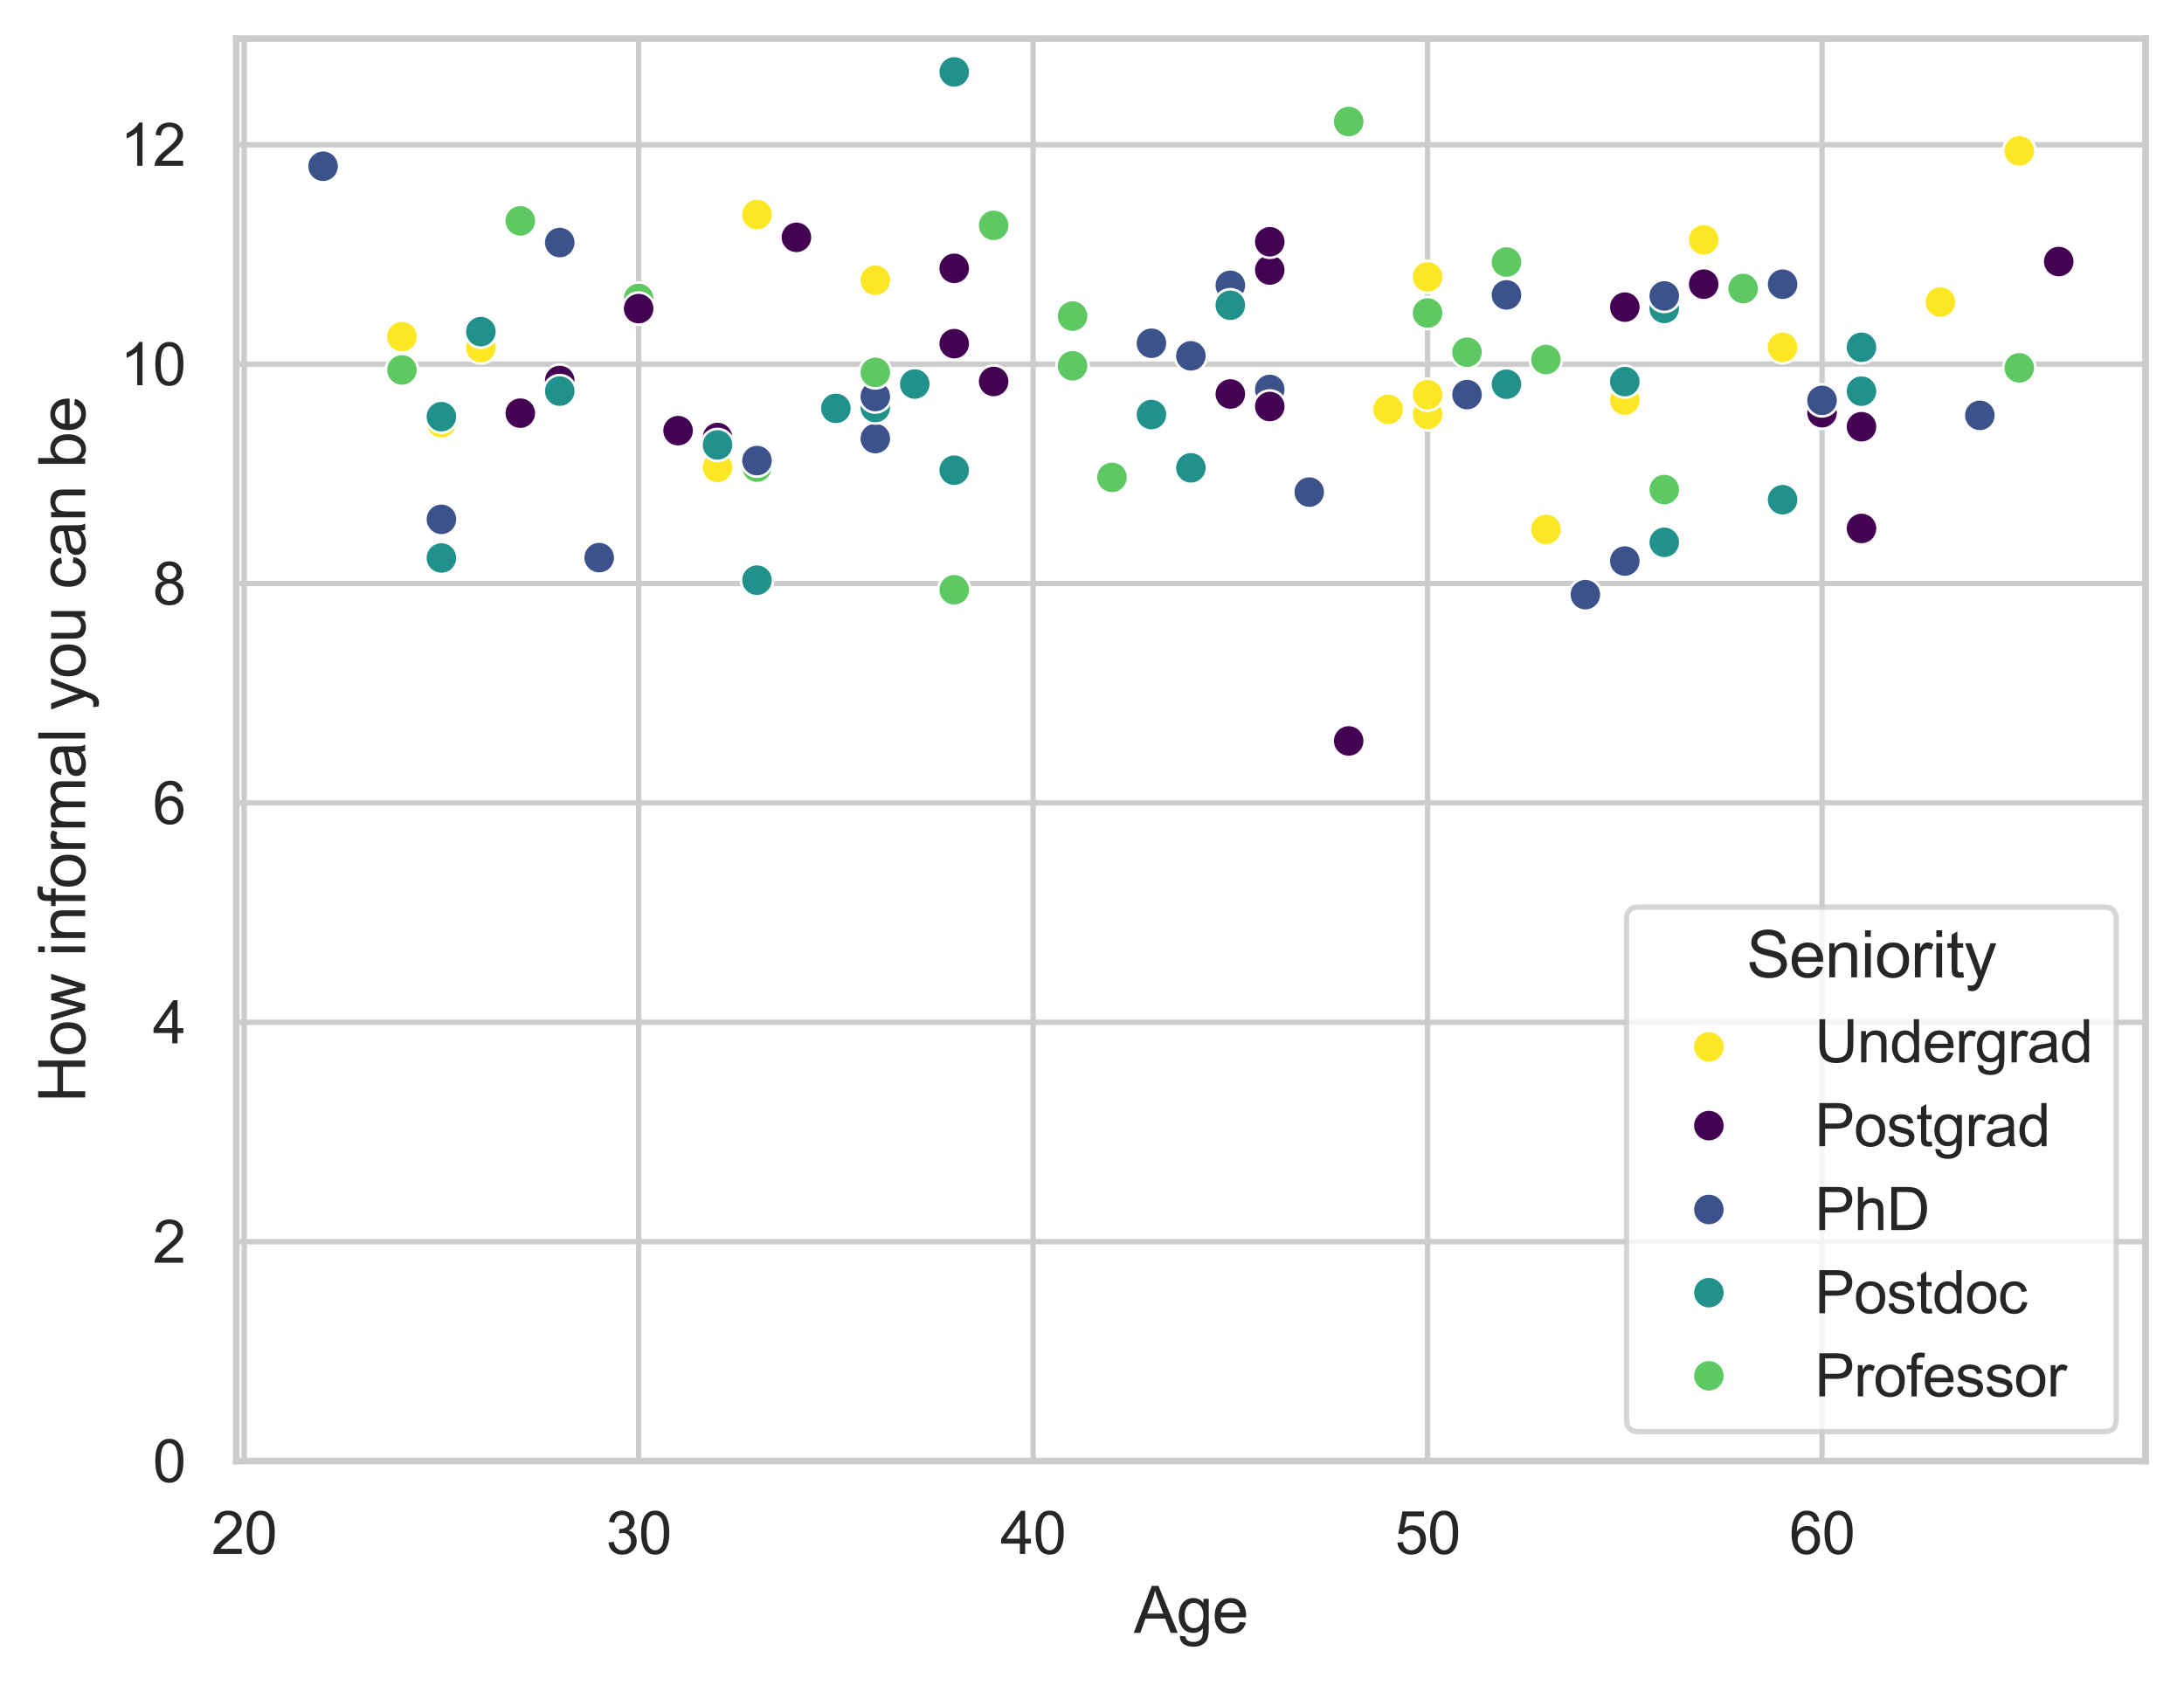 <?xml version="1.0" encoding="utf-8" standalone="no"?>
<!DOCTYPE svg PUBLIC "-//W3C//DTD SVG 1.1//EN"
  "http://www.w3.org/Graphics/SVG/1.1/DTD/svg11.dtd">
<svg xmlns:xlink="http://www.w3.org/1999/xlink" width="408.515pt" height="315.187pt" viewBox="0 0 408.515 315.187" xmlns="http://www.w3.org/2000/svg" version="1.1">
 <defs>
  <style type="text/css">*{stroke-linejoin: round; stroke-linecap: butt}</style>
 </defs>
 <g id="figure_1">
  <g id="patch_1">
   <path d="M 0 315.187 
L 408.515 315.187 
L 408.515 0 
L 0 0 
z
" style="fill: #ffffff"/>
  </g>
  <g id="axes_1">
   <g id="patch_2">
    <path d="M 44.195 273.312 
L 401.315 273.312 
L 401.315 7.2 
L 44.195 7.2 
z
" style="fill: #ffffff"/>
   </g>
   <g id="matplotlib.axis_1">
    <g id="xtick_1">
     <g id="line2d_1">
      <path d="M 45.671 273.312 
L 45.671 7.2 
" clip-path="url(#pb0f89aa716)" style="fill: none; stroke: #cccccc; stroke-linecap: round"/>
     </g>
     <g id="text_1">
      <!-- 20 -->
      <g style="fill: #262626" transform="translate(39.554 290.686) scale(0.11 -0.11)">
       <defs>
        <path id="ArialMT-32" d="M 3222 541 
L 3222 0 
L 194 0 
Q 188 203 259 391 
Q 375 700 629 1000 
Q 884 1300 1366 1694 
Q 2113 2306 2375 2664 
Q 2638 3022 2638 3341 
Q 2638 3675 2398 3904 
Q 2159 4134 1775 4134 
Q 1369 4134 1125 3890 
Q 881 3647 878 3216 
L 300 3275 
Q 359 3922 746 4261 
Q 1134 4600 1788 4600 
Q 2447 4600 2831 4234 
Q 3216 3869 3216 3328 
Q 3216 3053 3103 2787 
Q 2991 2522 2730 2228 
Q 2469 1934 1863 1422 
Q 1356 997 1212 845 
Q 1069 694 975 541 
L 3222 541 
z
" transform="scale(0.016)"/>
        <path id="ArialMT-30" d="M 266 2259 
Q 266 3072 433 3567 
Q 600 4063 929 4331 
Q 1259 4600 1759 4600 
Q 2128 4600 2406 4451 
Q 2684 4303 2865 4023 
Q 3047 3744 3150 3342 
Q 3253 2941 3253 2259 
Q 3253 1453 3087 958 
Q 2922 463 2592 192 
Q 2263 -78 1759 -78 
Q 1097 -78 719 397 
Q 266 969 266 2259 
z
M 844 2259 
Q 844 1131 1108 757 
Q 1372 384 1759 384 
Q 2147 384 2411 759 
Q 2675 1134 2675 2259 
Q 2675 3391 2411 3762 
Q 2147 4134 1753 4134 
Q 1366 4134 1134 3806 
Q 844 3388 844 2259 
z
" transform="scale(0.016)"/>
       </defs>
       <use xlink:href="#ArialMT-32"/>
       <use xlink:href="#ArialMT-30" x="55.615"/>
      </g>
     </g>
    </g>
    <g id="xtick_2">
     <g id="line2d_2">
      <path d="M 119.456 273.312 
L 119.456 7.2 
" clip-path="url(#pb0f89aa716)" style="fill: none; stroke: #cccccc; stroke-linecap: round"/>
     </g>
     <g id="text_2">
      <!-- 30 -->
      <g style="fill: #262626" transform="translate(113.339 290.686) scale(0.11 -0.11)">
       <defs>
        <path id="ArialMT-33" d="M 269 1209 
L 831 1284 
Q 928 806 1161 595 
Q 1394 384 1728 384 
Q 2125 384 2398 659 
Q 2672 934 2672 1341 
Q 2672 1728 2419 1979 
Q 2166 2231 1775 2231 
Q 1616 2231 1378 2169 
L 1441 2663 
Q 1497 2656 1531 2656 
Q 1891 2656 2178 2843 
Q 2466 3031 2466 3422 
Q 2466 3731 2256 3934 
Q 2047 4138 1716 4138 
Q 1388 4138 1169 3931 
Q 950 3725 888 3313 
L 325 3413 
Q 428 3978 793 4289 
Q 1159 4600 1703 4600 
Q 2078 4600 2393 4439 
Q 2709 4278 2876 4000 
Q 3044 3722 3044 3409 
Q 3044 3113 2884 2869 
Q 2725 2625 2413 2481 
Q 2819 2388 3044 2092 
Q 3269 1797 3269 1353 
Q 3269 753 2831 336 
Q 2394 -81 1725 -81 
Q 1122 -81 723 278 
Q 325 638 269 1209 
z
" transform="scale(0.016)"/>
       </defs>
       <use xlink:href="#ArialMT-33"/>
       <use xlink:href="#ArialMT-30" x="55.615"/>
      </g>
     </g>
    </g>
    <g id="xtick_3">
     <g id="line2d_3">
      <path d="M 193.241 273.312 
L 193.241 7.2 
" clip-path="url(#pb0f89aa716)" style="fill: none; stroke: #cccccc; stroke-linecap: round"/>
     </g>
     <g id="text_3">
      <!-- 40 -->
      <g style="fill: #262626" transform="translate(187.124 290.686) scale(0.11 -0.11)">
       <defs>
        <path id="ArialMT-34" d="M 2069 0 
L 2069 1097 
L 81 1097 
L 81 1613 
L 2172 4581 
L 2631 4581 
L 2631 1613 
L 3250 1613 
L 3250 1097 
L 2631 1097 
L 2631 0 
L 2069 0 
z
M 2069 1613 
L 2069 3678 
L 634 1613 
L 2069 1613 
z
" transform="scale(0.016)"/>
       </defs>
       <use xlink:href="#ArialMT-34"/>
       <use xlink:href="#ArialMT-30" x="55.615"/>
      </g>
     </g>
    </g>
    <g id="xtick_4">
     <g id="line2d_4">
      <path d="M 267.026 273.312 
L 267.026 7.2 
" clip-path="url(#pb0f89aa716)" style="fill: none; stroke: #cccccc; stroke-linecap: round"/>
     </g>
     <g id="text_4">
      <!-- 50 -->
      <g style="fill: #262626" transform="translate(260.909 290.686) scale(0.11 -0.11)">
       <defs>
        <path id="ArialMT-35" d="M 266 1200 
L 856 1250 
Q 922 819 1161 601 
Q 1400 384 1738 384 
Q 2144 384 2425 690 
Q 2706 997 2706 1503 
Q 2706 1984 2436 2262 
Q 2166 2541 1728 2541 
Q 1456 2541 1237 2417 
Q 1019 2294 894 2097 
L 366 2166 
L 809 4519 
L 3088 4519 
L 3088 3981 
L 1259 3981 
L 1013 2750 
Q 1425 3038 1878 3038 
Q 2478 3038 2890 2622 
Q 3303 2206 3303 1553 
Q 3303 931 2941 478 
Q 2500 -78 1738 -78 
Q 1113 -78 717 272 
Q 322 622 266 1200 
z
" transform="scale(0.016)"/>
       </defs>
       <use xlink:href="#ArialMT-35"/>
       <use xlink:href="#ArialMT-30" x="55.615"/>
      </g>
     </g>
    </g>
    <g id="xtick_5">
     <g id="line2d_5">
      <path d="M 340.812 273.312 
L 340.812 7.2 
" clip-path="url(#pb0f89aa716)" style="fill: none; stroke: #cccccc; stroke-linecap: round"/>
     </g>
     <g id="text_5">
      <!-- 60 -->
      <g style="fill: #262626" transform="translate(334.694 290.686) scale(0.11 -0.11)">
       <defs>
        <path id="ArialMT-36" d="M 3184 3459 
L 2625 3416 
Q 2550 3747 2413 3897 
Q 2184 4138 1850 4138 
Q 1581 4138 1378 3988 
Q 1113 3794 959 3422 
Q 806 3050 800 2363 
Q 1003 2672 1297 2822 
Q 1591 2972 1913 2972 
Q 2475 2972 2870 2558 
Q 3266 2144 3266 1488 
Q 3266 1056 3080 686 
Q 2894 316 2569 119 
Q 2244 -78 1831 -78 
Q 1128 -78 684 439 
Q 241 956 241 2144 
Q 241 3472 731 4075 
Q 1159 4600 1884 4600 
Q 2425 4600 2770 4297 
Q 3116 3994 3184 3459 
z
M 888 1484 
Q 888 1194 1011 928 
Q 1134 663 1356 523 
Q 1578 384 1822 384 
Q 2178 384 2434 671 
Q 2691 959 2691 1453 
Q 2691 1928 2437 2201 
Q 2184 2475 1800 2475 
Q 1419 2475 1153 2201 
Q 888 1928 888 1484 
z
" transform="scale(0.016)"/>
       </defs>
       <use xlink:href="#ArialMT-36"/>
       <use xlink:href="#ArialMT-30" x="55.615"/>
      </g>
     </g>
    </g>
    <g id="text_6">
     <!-- Age -->
     <g style="fill: #262626" transform="translate(212.08 305.461) scale(0.12 -0.12)">
      <defs>
       <path id="ArialMT-41" d="M -9 0 
L 1750 4581 
L 2403 4581 
L 4278 0 
L 3588 0 
L 3053 1388 
L 1138 1388 
L 634 0 
L -9 0 
z
M 1313 1881 
L 2866 1881 
L 2388 3150 
Q 2169 3728 2063 4100 
Q 1975 3659 1816 3225 
L 1313 1881 
z
" transform="scale(0.016)"/>
       <path id="ArialMT-67" d="M 319 -275 
L 866 -356 
Q 900 -609 1056 -725 
Q 1266 -881 1628 -881 
Q 2019 -881 2231 -725 
Q 2444 -569 2519 -288 
Q 2563 -116 2559 434 
Q 2191 0 1641 0 
Q 956 0 581 494 
Q 206 988 206 1678 
Q 206 2153 378 2554 
Q 550 2956 876 3175 
Q 1203 3394 1644 3394 
Q 2231 3394 2613 2919 
L 2613 3319 
L 3131 3319 
L 3131 450 
Q 3131 -325 2973 -648 
Q 2816 -972 2473 -1159 
Q 2131 -1347 1631 -1347 
Q 1038 -1347 672 -1080 
Q 306 -813 319 -275 
z
M 784 1719 
Q 784 1066 1043 766 
Q 1303 466 1694 466 
Q 2081 466 2343 764 
Q 2606 1063 2606 1700 
Q 2606 2309 2336 2618 
Q 2066 2928 1684 2928 
Q 1309 2928 1046 2623 
Q 784 2319 784 1719 
z
" transform="scale(0.016)"/>
       <path id="ArialMT-65" d="M 2694 1069 
L 3275 997 
Q 3138 488 2766 206 
Q 2394 -75 1816 -75 
Q 1088 -75 661 373 
Q 234 822 234 1631 
Q 234 2469 665 2931 
Q 1097 3394 1784 3394 
Q 2450 3394 2872 2941 
Q 3294 2488 3294 1666 
Q 3294 1616 3291 1516 
L 816 1516 
Q 847 969 1125 678 
Q 1403 388 1819 388 
Q 2128 388 2347 550 
Q 2566 713 2694 1069 
z
M 847 1978 
L 2700 1978 
Q 2663 2397 2488 2606 
Q 2219 2931 1791 2931 
Q 1403 2931 1139 2672 
Q 875 2413 847 1978 
z
" transform="scale(0.016)"/>
      </defs>
      <use xlink:href="#ArialMT-41"/>
      <use xlink:href="#ArialMT-67" x="66.699"/>
      <use xlink:href="#ArialMT-65" x="122.314"/>
     </g>
    </g>
   </g>
   <g id="matplotlib.axis_2">
    <g id="ytick_1">
     <g id="line2d_6">
      <path d="M 44.195 273.312 
L 401.315 273.312 
" clip-path="url(#pb0f89aa716)" style="fill: none; stroke: #cccccc; stroke-linecap: round"/>
     </g>
     <g id="text_7">
      <!-- 0 -->
      <g style="fill: #262626" transform="translate(28.578 277.249) scale(0.11 -0.11)">
       <use xlink:href="#ArialMT-30"/>
      </g>
     </g>
    </g>
    <g id="ytick_2">
     <g id="line2d_7">
      <path d="M 44.195 232.274 
L 401.315 232.274 
" clip-path="url(#pb0f89aa716)" style="fill: none; stroke: #cccccc; stroke-linecap: round"/>
     </g>
     <g id="text_8">
      <!-- 2 -->
      <g style="fill: #262626" transform="translate(28.578 236.211) scale(0.11 -0.11)">
       <use xlink:href="#ArialMT-32"/>
      </g>
     </g>
    </g>
    <g id="ytick_3">
     <g id="line2d_8">
      <path d="M 44.195 191.236 
L 401.315 191.236 
" clip-path="url(#pb0f89aa716)" style="fill: none; stroke: #cccccc; stroke-linecap: round"/>
     </g>
     <g id="text_9">
      <!-- 4 -->
      <g style="fill: #262626" transform="translate(28.578 195.173) scale(0.11 -0.11)">
       <use xlink:href="#ArialMT-34"/>
      </g>
     </g>
    </g>
    <g id="ytick_4">
     <g id="line2d_9">
      <path d="M 44.195 150.198 
L 401.315 150.198 
" clip-path="url(#pb0f89aa716)" style="fill: none; stroke: #cccccc; stroke-linecap: round"/>
     </g>
     <g id="text_10">
      <!-- 6 -->
      <g style="fill: #262626" transform="translate(28.578 154.135) scale(0.11 -0.11)">
       <use xlink:href="#ArialMT-36"/>
      </g>
     </g>
    </g>
    <g id="ytick_5">
     <g id="line2d_10">
      <path d="M 44.195 109.16 
L 401.315 109.16 
" clip-path="url(#pb0f89aa716)" style="fill: none; stroke: #cccccc; stroke-linecap: round"/>
     </g>
     <g id="text_11">
      <!-- 8 -->
      <g style="fill: #262626" transform="translate(28.578 113.096) scale(0.11 -0.11)">
       <defs>
        <path id="ArialMT-38" d="M 1131 2484 
Q 781 2613 612 2850 
Q 444 3088 444 3419 
Q 444 3919 803 4259 
Q 1163 4600 1759 4600 
Q 2359 4600 2725 4251 
Q 3091 3903 3091 3403 
Q 3091 3084 2923 2848 
Q 2756 2613 2416 2484 
Q 2838 2347 3058 2040 
Q 3278 1734 3278 1309 
Q 3278 722 2862 322 
Q 2447 -78 1769 -78 
Q 1091 -78 675 323 
Q 259 725 259 1325 
Q 259 1772 486 2073 
Q 713 2375 1131 2484 
z
M 1019 3438 
Q 1019 3113 1228 2906 
Q 1438 2700 1772 2700 
Q 2097 2700 2305 2904 
Q 2513 3109 2513 3406 
Q 2513 3716 2298 3927 
Q 2084 4138 1766 4138 
Q 1444 4138 1231 3931 
Q 1019 3725 1019 3438 
z
M 838 1322 
Q 838 1081 952 856 
Q 1066 631 1291 507 
Q 1516 384 1775 384 
Q 2178 384 2440 643 
Q 2703 903 2703 1303 
Q 2703 1709 2433 1975 
Q 2163 2241 1756 2241 
Q 1359 2241 1098 1978 
Q 838 1716 838 1322 
z
" transform="scale(0.016)"/>
       </defs>
       <use xlink:href="#ArialMT-38"/>
      </g>
     </g>
    </g>
    <g id="ytick_6">
     <g id="line2d_11">
      <path d="M 44.195 68.122 
L 401.315 68.122 
" clip-path="url(#pb0f89aa716)" style="fill: none; stroke: #cccccc; stroke-linecap: round"/>
     </g>
     <g id="text_12">
      <!-- 10 -->
      <g style="fill: #262626" transform="translate(22.461 72.058) scale(0.11 -0.11)">
       <defs>
        <path id="ArialMT-31" d="M 2384 0 
L 1822 0 
L 1822 3584 
Q 1619 3391 1289 3197 
Q 959 3003 697 2906 
L 697 3450 
Q 1169 3672 1522 3987 
Q 1875 4303 2022 4600 
L 2384 4600 
L 2384 0 
z
" transform="scale(0.016)"/>
       </defs>
       <use xlink:href="#ArialMT-31"/>
       <use xlink:href="#ArialMT-30" x="55.615"/>
      </g>
     </g>
    </g>
    <g id="ytick_7">
     <g id="line2d_12">
      <path d="M 44.195 27.083 
L 401.315 27.083 
" clip-path="url(#pb0f89aa716)" style="fill: none; stroke: #cccccc; stroke-linecap: round"/>
     </g>
     <g id="text_13">
      <!-- 12 -->
      <g style="fill: #262626" transform="translate(22.461 31.02) scale(0.11 -0.11)">
       <use xlink:href="#ArialMT-31"/>
       <use xlink:href="#ArialMT-32" x="55.615"/>
      </g>
     </g>
    </g>
    <g id="text_14">
     <!-- How informal you can be -->
     <g style="fill: #262626" transform="translate(15.936 206.284) rotate(-90) scale(0.12 -0.12)">
      <defs>
       <path id="ArialMT-48" d="M 513 0 
L 513 4581 
L 1119 4581 
L 1119 2700 
L 3500 2700 
L 3500 4581 
L 4106 4581 
L 4106 0 
L 3500 0 
L 3500 2159 
L 1119 2159 
L 1119 0 
L 513 0 
z
" transform="scale(0.016)"/>
       <path id="ArialMT-6f" d="M 213 1659 
Q 213 2581 725 3025 
Q 1153 3394 1769 3394 
Q 2453 3394 2887 2945 
Q 3322 2497 3322 1706 
Q 3322 1066 3130 698 
Q 2938 331 2570 128 
Q 2203 -75 1769 -75 
Q 1072 -75 642 372 
Q 213 819 213 1659 
z
M 791 1659 
Q 791 1022 1069 705 
Q 1347 388 1769 388 
Q 2188 388 2466 706 
Q 2744 1025 2744 1678 
Q 2744 2294 2464 2611 
Q 2184 2928 1769 2928 
Q 1347 2928 1069 2612 
Q 791 2297 791 1659 
z
" transform="scale(0.016)"/>
       <path id="ArialMT-77" d="M 1034 0 
L 19 3319 
L 600 3319 
L 1128 1403 
L 1325 691 
Q 1338 744 1497 1375 
L 2025 3319 
L 2603 3319 
L 3100 1394 
L 3266 759 
L 3456 1400 
L 4025 3319 
L 4572 3319 
L 3534 0 
L 2950 0 
L 2422 1988 
L 2294 2553 
L 1622 0 
L 1034 0 
z
" transform="scale(0.016)"/>
       <path id="ArialMT-20" transform="scale(0.016)"/>
       <path id="ArialMT-69" d="M 425 3934 
L 425 4581 
L 988 4581 
L 988 3934 
L 425 3934 
z
M 425 0 
L 425 3319 
L 988 3319 
L 988 0 
L 425 0 
z
" transform="scale(0.016)"/>
       <path id="ArialMT-6e" d="M 422 0 
L 422 3319 
L 928 3319 
L 928 2847 
Q 1294 3394 1984 3394 
Q 2284 3394 2536 3286 
Q 2788 3178 2913 3003 
Q 3038 2828 3088 2588 
Q 3119 2431 3119 2041 
L 3119 0 
L 2556 0 
L 2556 2019 
Q 2556 2363 2490 2533 
Q 2425 2703 2258 2804 
Q 2091 2906 1866 2906 
Q 1506 2906 1245 2678 
Q 984 2450 984 1813 
L 984 0 
L 422 0 
z
" transform="scale(0.016)"/>
       <path id="ArialMT-66" d="M 556 0 
L 556 2881 
L 59 2881 
L 59 3319 
L 556 3319 
L 556 3672 
Q 556 4006 616 4169 
Q 697 4388 901 4523 
Q 1106 4659 1475 4659 
Q 1713 4659 2000 4603 
L 1916 4113 
Q 1741 4144 1584 4144 
Q 1328 4144 1222 4034 
Q 1116 3925 1116 3625 
L 1116 3319 
L 1763 3319 
L 1763 2881 
L 1116 2881 
L 1116 0 
L 556 0 
z
" transform="scale(0.016)"/>
       <path id="ArialMT-72" d="M 416 0 
L 416 3319 
L 922 3319 
L 922 2816 
Q 1116 3169 1280 3281 
Q 1444 3394 1641 3394 
Q 1925 3394 2219 3213 
L 2025 2691 
Q 1819 2813 1613 2813 
Q 1428 2813 1281 2702 
Q 1134 2591 1072 2394 
Q 978 2094 978 1738 
L 978 0 
L 416 0 
z
" transform="scale(0.016)"/>
       <path id="ArialMT-6d" d="M 422 0 
L 422 3319 
L 925 3319 
L 925 2853 
Q 1081 3097 1340 3245 
Q 1600 3394 1931 3394 
Q 2300 3394 2536 3241 
Q 2772 3088 2869 2813 
Q 3263 3394 3894 3394 
Q 4388 3394 4653 3120 
Q 4919 2847 4919 2278 
L 4919 0 
L 4359 0 
L 4359 2091 
Q 4359 2428 4304 2576 
Q 4250 2725 4106 2815 
Q 3963 2906 3769 2906 
Q 3419 2906 3187 2673 
Q 2956 2441 2956 1928 
L 2956 0 
L 2394 0 
L 2394 2156 
Q 2394 2531 2256 2718 
Q 2119 2906 1806 2906 
Q 1569 2906 1367 2781 
Q 1166 2656 1075 2415 
Q 984 2175 984 1722 
L 984 0 
L 422 0 
z
" transform="scale(0.016)"/>
       <path id="ArialMT-61" d="M 2588 409 
Q 2275 144 1986 34 
Q 1697 -75 1366 -75 
Q 819 -75 525 192 
Q 231 459 231 875 
Q 231 1119 342 1320 
Q 453 1522 633 1644 
Q 813 1766 1038 1828 
Q 1203 1872 1538 1913 
Q 2219 1994 2541 2106 
Q 2544 2222 2544 2253 
Q 2544 2597 2384 2738 
Q 2169 2928 1744 2928 
Q 1347 2928 1158 2789 
Q 969 2650 878 2297 
L 328 2372 
Q 403 2725 575 2942 
Q 747 3159 1072 3276 
Q 1397 3394 1825 3394 
Q 2250 3394 2515 3294 
Q 2781 3194 2906 3042 
Q 3031 2891 3081 2659 
Q 3109 2516 3109 2141 
L 3109 1391 
Q 3109 606 3145 398 
Q 3181 191 3288 0 
L 2700 0 
Q 2613 175 2588 409 
z
M 2541 1666 
Q 2234 1541 1622 1453 
Q 1275 1403 1131 1340 
Q 988 1278 909 1158 
Q 831 1038 831 891 
Q 831 666 1001 516 
Q 1172 366 1500 366 
Q 1825 366 2078 508 
Q 2331 650 2450 897 
Q 2541 1088 2541 1459 
L 2541 1666 
z
" transform="scale(0.016)"/>
       <path id="ArialMT-6c" d="M 409 0 
L 409 4581 
L 972 4581 
L 972 0 
L 409 0 
z
" transform="scale(0.016)"/>
       <path id="ArialMT-79" d="M 397 -1278 
L 334 -750 
Q 519 -800 656 -800 
Q 844 -800 956 -737 
Q 1069 -675 1141 -563 
Q 1194 -478 1313 -144 
Q 1328 -97 1363 -6 
L 103 3319 
L 709 3319 
L 1400 1397 
Q 1534 1031 1641 628 
Q 1738 1016 1872 1384 
L 2581 3319 
L 3144 3319 
L 1881 -56 
Q 1678 -603 1566 -809 
Q 1416 -1088 1222 -1217 
Q 1028 -1347 759 -1347 
Q 597 -1347 397 -1278 
z
" transform="scale(0.016)"/>
       <path id="ArialMT-75" d="M 2597 0 
L 2597 488 
Q 2209 -75 1544 -75 
Q 1250 -75 995 37 
Q 741 150 617 320 
Q 494 491 444 738 
Q 409 903 409 1263 
L 409 3319 
L 972 3319 
L 972 1478 
Q 972 1038 1006 884 
Q 1059 663 1231 536 
Q 1403 409 1656 409 
Q 1909 409 2131 539 
Q 2353 669 2445 892 
Q 2538 1116 2538 1541 
L 2538 3319 
L 3100 3319 
L 3100 0 
L 2597 0 
z
" transform="scale(0.016)"/>
       <path id="ArialMT-63" d="M 2588 1216 
L 3141 1144 
Q 3050 572 2676 248 
Q 2303 -75 1759 -75 
Q 1078 -75 664 370 
Q 250 816 250 1647 
Q 250 2184 428 2587 
Q 606 2991 970 3192 
Q 1334 3394 1763 3394 
Q 2303 3394 2647 3120 
Q 2991 2847 3088 2344 
L 2541 2259 
Q 2463 2594 2264 2762 
Q 2066 2931 1784 2931 
Q 1359 2931 1093 2626 
Q 828 2322 828 1663 
Q 828 994 1084 691 
Q 1341 388 1753 388 
Q 2084 388 2306 591 
Q 2528 794 2588 1216 
z
" transform="scale(0.016)"/>
       <path id="ArialMT-62" d="M 941 0 
L 419 0 
L 419 4581 
L 981 4581 
L 981 2947 
Q 1338 3394 1891 3394 
Q 2197 3394 2470 3270 
Q 2744 3147 2920 2923 
Q 3097 2700 3197 2384 
Q 3297 2069 3297 1709 
Q 3297 856 2875 390 
Q 2453 -75 1863 -75 
Q 1275 -75 941 416 
L 941 0 
z
M 934 1684 
Q 934 1088 1097 822 
Q 1363 388 1816 388 
Q 2184 388 2453 708 
Q 2722 1028 2722 1663 
Q 2722 2313 2464 2622 
Q 2206 2931 1841 2931 
Q 1472 2931 1203 2611 
Q 934 2291 934 1684 
z
" transform="scale(0.016)"/>
      </defs>
      <use xlink:href="#ArialMT-48"/>
      <use xlink:href="#ArialMT-6f" x="72.217"/>
      <use xlink:href="#ArialMT-77" x="127.832"/>
      <use xlink:href="#ArialMT-20" x="200.049"/>
      <use xlink:href="#ArialMT-69" x="227.832"/>
      <use xlink:href="#ArialMT-6e" x="250.049"/>
      <use xlink:href="#ArialMT-66" x="305.664"/>
      <use xlink:href="#ArialMT-6f" x="333.447"/>
      <use xlink:href="#ArialMT-72" x="389.062"/>
      <use xlink:href="#ArialMT-6d" x="422.363"/>
      <use xlink:href="#ArialMT-61" x="505.664"/>
      <use xlink:href="#ArialMT-6c" x="561.279"/>
      <use xlink:href="#ArialMT-20" x="583.496"/>
      <use xlink:href="#ArialMT-79" x="611.279"/>
      <use xlink:href="#ArialMT-6f" x="661.279"/>
      <use xlink:href="#ArialMT-75" x="716.895"/>
      <use xlink:href="#ArialMT-20" x="772.51"/>
      <use xlink:href="#ArialMT-63" x="800.293"/>
      <use xlink:href="#ArialMT-61" x="850.293"/>
      <use xlink:href="#ArialMT-6e" x="905.908"/>
      <use xlink:href="#ArialMT-20" x="961.523"/>
      <use xlink:href="#ArialMT-62" x="989.307"/>
      <use xlink:href="#ArialMT-65" x="1044.922"/>
     </g>
    </g>
   </g>
   <g id="PathCollection_1">
    <defs>
     <path id="C0_0_2a4162aa8b" d="M 0 3 
C 0.796 3 1.559 2.684 2.121 2.121 
C 2.684 1.559 3 0.796 3 -0 
C 3 -0.796 2.684 -1.559 2.121 -2.121 
C 1.559 -2.684 0.796 -3 0 -3 
C -0.796 -3 -1.559 -2.684 -2.121 -2.121 
C -2.684 -1.559 -3 -0.796 -3 0 
C -3 0.796 -2.684 1.559 -2.121 2.121 
C -1.559 2.684 -0.796 3 0 3 
z
"/>
    </defs>
    <g clip-path="url(#pb0f89aa716)">
     <use xlink:href="#C0_0_2a4162aa8b" x="134.213" y="87.434" style="fill: #fde725; stroke: #ffffff; stroke-width: 0.48"/>
    </g>
    <g clip-path="url(#pb0f89aa716)">
     <use xlink:href="#C0_0_2a4162aa8b" x="385.083" y="48.927" style="fill: #440154; stroke: #ffffff; stroke-width: 0.48"/>
    </g>
    <g clip-path="url(#pb0f89aa716)">
     <use xlink:href="#C0_0_2a4162aa8b" x="303.919" y="73.931" style="fill: #21918c; stroke: #ffffff; stroke-width: 0.48"/>
    </g>
    <g clip-path="url(#pb0f89aa716)">
     <use xlink:href="#C0_0_2a4162aa8b" x="148.97" y="44.629" style="fill: #5ec962; stroke: #ffffff; stroke-width: 0.48"/>
    </g>
    <g clip-path="url(#pb0f89aa716)">
     <use xlink:href="#C0_0_2a4162aa8b" x="296.54" y="111.239" style="fill: #3b528b; stroke: #ffffff; stroke-width: 0.48"/>
    </g>
    <g clip-path="url(#pb0f89aa716)">
     <use xlink:href="#C0_0_2a4162aa8b" x="163.727" y="52.432" style="fill: #fde725; stroke: #ffffff; stroke-width: 0.48"/>
    </g>
    <g clip-path="url(#pb0f89aa716)">
     <use xlink:href="#C0_0_2a4162aa8b" x="215.377" y="64.211" style="fill: #3b528b; stroke: #ffffff; stroke-width: 0.48"/>
    </g>
    <g clip-path="url(#pb0f89aa716)">
     <use xlink:href="#C0_0_2a4162aa8b" x="112.078" y="104.312" style="fill: #3b528b; stroke: #ffffff; stroke-width: 0.48"/>
    </g>
    <g clip-path="url(#pb0f89aa716)">
     <use xlink:href="#C0_0_2a4162aa8b" x="377.704" y="28.222" style="fill: #fde725; stroke: #ffffff; stroke-width: 0.48"/>
    </g>
    <g clip-path="url(#pb0f89aa716)">
     <use xlink:href="#C0_0_2a4162aa8b" x="89.942" y="64.069" style="fill: #440154; stroke: #ffffff; stroke-width: 0.48"/>
    </g>
    <g clip-path="url(#pb0f89aa716)">
     <use xlink:href="#C0_0_2a4162aa8b" x="348.19" y="98.859" style="fill: #440154; stroke: #ffffff; stroke-width: 0.48"/>
    </g>
    <g clip-path="url(#pb0f89aa716)">
     <use xlink:href="#C0_0_2a4162aa8b" x="252.269" y="22.731" style="fill: #5ec962; stroke: #ffffff; stroke-width: 0.48"/>
    </g>
    <g clip-path="url(#pb0f89aa716)">
     <use xlink:href="#C0_0_2a4162aa8b" x="163.727" y="82.045" style="fill: #3b528b; stroke: #ffffff; stroke-width: 0.48"/>
    </g>
    <g clip-path="url(#pb0f89aa716)">
     <use xlink:href="#C0_0_2a4162aa8b" x="82.564" y="104.325" style="fill: #21918c; stroke: #ffffff; stroke-width: 0.48"/>
    </g>
    <g clip-path="url(#pb0f89aa716)">
     <use xlink:href="#C0_0_2a4162aa8b" x="82.564" y="79.069" style="fill: #fde725; stroke: #ffffff; stroke-width: 0.48"/>
    </g>
    <g clip-path="url(#pb0f89aa716)">
     <use xlink:href="#C0_0_2a4162aa8b" x="97.321" y="77.289" style="fill: #440154; stroke: #ffffff; stroke-width: 0.48"/>
    </g>
    <g clip-path="url(#pb0f89aa716)">
     <use xlink:href="#C0_0_2a4162aa8b" x="318.676" y="53.159" style="fill: #440154; stroke: #ffffff; stroke-width: 0.48"/>
    </g>
    <g clip-path="url(#pb0f89aa716)">
     <use xlink:href="#C0_0_2a4162aa8b" x="163.727" y="76.236" style="fill: #21918c; stroke: #ffffff; stroke-width: 0.48"/>
    </g>
    <g clip-path="url(#pb0f89aa716)">
     <use xlink:href="#C0_0_2a4162aa8b" x="244.891" y="92.056" style="fill: #3b528b; stroke: #ffffff; stroke-width: 0.48"/>
    </g>
    <g clip-path="url(#pb0f89aa716)">
     <use xlink:href="#C0_0_2a4162aa8b" x="200.62" y="68.428" style="fill: #5ec962; stroke: #ffffff; stroke-width: 0.48"/>
    </g>
    <g clip-path="url(#pb0f89aa716)">
     <use xlink:href="#C0_0_2a4162aa8b" x="141.592" y="87.379" style="fill: #5ec962; stroke: #ffffff; stroke-width: 0.48"/>
    </g>
    <g clip-path="url(#pb0f89aa716)">
     <use xlink:href="#C0_0_2a4162aa8b" x="318.676" y="44.863" style="fill: #fde725; stroke: #ffffff; stroke-width: 0.48"/>
    </g>
    <g clip-path="url(#pb0f89aa716)">
     <use xlink:href="#C0_0_2a4162aa8b" x="333.433" y="64.975" style="fill: #fde725; stroke: #ffffff; stroke-width: 0.48"/>
    </g>
    <g clip-path="url(#pb0f89aa716)">
     <use xlink:href="#C0_0_2a4162aa8b" x="230.134" y="53.373" style="fill: #3b528b; stroke: #ffffff; stroke-width: 0.48"/>
    </g>
    <g clip-path="url(#pb0f89aa716)">
     <use xlink:href="#C0_0_2a4162aa8b" x="311.297" y="101.449" style="fill: #21918c; stroke: #ffffff; stroke-width: 0.48"/>
    </g>
    <g clip-path="url(#pb0f89aa716)">
     <use xlink:href="#C0_0_2a4162aa8b" x="370.326" y="77.699" style="fill: #3b528b; stroke: #ffffff; stroke-width: 0.48"/>
    </g>
    <g clip-path="url(#pb0f89aa716)">
     <use xlink:href="#C0_0_2a4162aa8b" x="333.433" y="53.167" style="fill: #3b528b; stroke: #ffffff; stroke-width: 0.48"/>
    </g>
    <g clip-path="url(#pb0f89aa716)">
     <use xlink:href="#C0_0_2a4162aa8b" x="222.755" y="87.517" style="fill: #21918c; stroke: #ffffff; stroke-width: 0.48"/>
    </g>
    <g clip-path="url(#pb0f89aa716)">
     <use xlink:href="#C0_0_2a4162aa8b" x="97.321" y="41.32" style="fill: #5ec962; stroke: #ffffff; stroke-width: 0.48"/>
    </g>
    <g clip-path="url(#pb0f89aa716)">
     <use xlink:href="#C0_0_2a4162aa8b" x="89.942" y="65.023" style="fill: #fde725; stroke: #ffffff; stroke-width: 0.48"/>
    </g>
    <g clip-path="url(#pb0f89aa716)">
     <use xlink:href="#C0_0_2a4162aa8b" x="303.919" y="74.85" style="fill: #fde725; stroke: #ffffff; stroke-width: 0.48"/>
    </g>
    <g clip-path="url(#pb0f89aa716)">
     <use xlink:href="#C0_0_2a4162aa8b" x="281.783" y="71.876" style="fill: #21918c; stroke: #ffffff; stroke-width: 0.48"/>
    </g>
    <g clip-path="url(#pb0f89aa716)">
     <use xlink:href="#C0_0_2a4162aa8b" x="104.699" y="45.372" style="fill: #3b528b; stroke: #ffffff; stroke-width: 0.48"/>
    </g>
    <g clip-path="url(#pb0f89aa716)">
     <use xlink:href="#C0_0_2a4162aa8b" x="134.213" y="81.845" style="fill: #440154; stroke: #ffffff; stroke-width: 0.48"/>
    </g>
    <g clip-path="url(#pb0f89aa716)">
     <use xlink:href="#C0_0_2a4162aa8b" x="148.97" y="44.398" style="fill: #440154; stroke: #ffffff; stroke-width: 0.48"/>
    </g>
    <g clip-path="url(#pb0f89aa716)">
     <use xlink:href="#C0_0_2a4162aa8b" x="126.835" y="80.563" style="fill: #440154; stroke: #ffffff; stroke-width: 0.48"/>
    </g>
    <g clip-path="url(#pb0f89aa716)">
     <use xlink:href="#C0_0_2a4162aa8b" x="171.106" y="71.842" style="fill: #21918c; stroke: #ffffff; stroke-width: 0.48"/>
    </g>
    <g clip-path="url(#pb0f89aa716)">
     <use xlink:href="#C0_0_2a4162aa8b" x="237.512" y="72.855" style="fill: #3b528b; stroke: #ffffff; stroke-width: 0.48"/>
    </g>
    <g clip-path="url(#pb0f89aa716)">
     <use xlink:href="#C0_0_2a4162aa8b" x="230.134" y="73.703" style="fill: #440154; stroke: #ffffff; stroke-width: 0.48"/>
    </g>
    <g clip-path="url(#pb0f89aa716)">
     <use xlink:href="#C0_0_2a4162aa8b" x="104.699" y="71.182" style="fill: #440154; stroke: #ffffff; stroke-width: 0.48"/>
    </g>
    <g clip-path="url(#pb0f89aa716)">
     <use xlink:href="#C0_0_2a4162aa8b" x="340.812" y="77.205" style="fill: #440154; stroke: #ffffff; stroke-width: 0.48"/>
    </g>
    <g clip-path="url(#pb0f89aa716)">
     <use xlink:href="#C0_0_2a4162aa8b" x="362.947" y="56.49" style="fill: #fde725; stroke: #ffffff; stroke-width: 0.48"/>
    </g>
    <g clip-path="url(#pb0f89aa716)">
     <use xlink:href="#C0_0_2a4162aa8b" x="237.512" y="50.508" style="fill: #440154; stroke: #ffffff; stroke-width: 0.48"/>
    </g>
    <g clip-path="url(#pb0f89aa716)">
     <use xlink:href="#C0_0_2a4162aa8b" x="311.297" y="57.696" style="fill: #21918c; stroke: #ffffff; stroke-width: 0.48"/>
    </g>
    <g clip-path="url(#pb0f89aa716)">
     <use xlink:href="#C0_0_2a4162aa8b" x="311.297" y="55.357" style="fill: #3b528b; stroke: #ffffff; stroke-width: 0.48"/>
    </g>
    <g clip-path="url(#pb0f89aa716)">
     <use xlink:href="#C0_0_2a4162aa8b" x="178.484" y="13.457" style="fill: #21918c; stroke: #ffffff; stroke-width: 0.48"/>
    </g>
    <g clip-path="url(#pb0f89aa716)">
     <use xlink:href="#C0_0_2a4162aa8b" x="274.405" y="73.817" style="fill: #3b528b; stroke: #ffffff; stroke-width: 0.48"/>
    </g>
    <g clip-path="url(#pb0f89aa716)">
     <use xlink:href="#C0_0_2a4162aa8b" x="237.512" y="45.225" style="fill: #440154; stroke: #ffffff; stroke-width: 0.48"/>
    </g>
    <g clip-path="url(#pb0f89aa716)">
     <use xlink:href="#C0_0_2a4162aa8b" x="75.185" y="62.978" style="fill: #fde725; stroke: #ffffff; stroke-width: 0.48"/>
    </g>
    <g clip-path="url(#pb0f89aa716)">
     <use xlink:href="#C0_0_2a4162aa8b" x="333.433" y="93.482" style="fill: #21918c; stroke: #ffffff; stroke-width: 0.48"/>
    </g>
    <g clip-path="url(#pb0f89aa716)">
     <use xlink:href="#C0_0_2a4162aa8b" x="267.026" y="58.556" style="fill: #5ec962; stroke: #ffffff; stroke-width: 0.48"/>
    </g>
    <g clip-path="url(#pb0f89aa716)">
     <use xlink:href="#C0_0_2a4162aa8b" x="289.162" y="99.039" style="fill: #fde725; stroke: #ffffff; stroke-width: 0.48"/>
    </g>
    <g clip-path="url(#pb0f89aa716)">
     <use xlink:href="#C0_0_2a4162aa8b" x="141.592" y="86.158" style="fill: #3b528b; stroke: #ffffff; stroke-width: 0.48"/>
    </g>
    <g clip-path="url(#pb0f89aa716)">
     <use xlink:href="#C0_0_2a4162aa8b" x="215.377" y="77.549" style="fill: #21918c; stroke: #ffffff; stroke-width: 0.48"/>
    </g>
    <g clip-path="url(#pb0f89aa716)">
     <use xlink:href="#C0_0_2a4162aa8b" x="303.919" y="57.456" style="fill: #440154; stroke: #ffffff; stroke-width: 0.48"/>
    </g>
    <g clip-path="url(#pb0f89aa716)">
     <use xlink:href="#C0_0_2a4162aa8b" x="303.919" y="104.952" style="fill: #3b528b; stroke: #ffffff; stroke-width: 0.48"/>
    </g>
    <g clip-path="url(#pb0f89aa716)">
     <use xlink:href="#C0_0_2a4162aa8b" x="252.269" y="138.606" style="fill: #440154; stroke: #ffffff; stroke-width: 0.48"/>
    </g>
    <g clip-path="url(#pb0f89aa716)">
     <use xlink:href="#C0_0_2a4162aa8b" x="274.405" y="65.891" style="fill: #5ec962; stroke: #ffffff; stroke-width: 0.48"/>
    </g>
    <g clip-path="url(#pb0f89aa716)">
     <use xlink:href="#C0_0_2a4162aa8b" x="377.704" y="68.813" style="fill: #5ec962; stroke: #ffffff; stroke-width: 0.48"/>
    </g>
    <g clip-path="url(#pb0f89aa716)">
     <use xlink:href="#C0_0_2a4162aa8b" x="89.942" y="61.598" style="fill: #21918c; stroke: #ffffff; stroke-width: 0.48"/>
    </g>
    <g clip-path="url(#pb0f89aa716)">
     <use xlink:href="#C0_0_2a4162aa8b" x="185.863" y="42.158" style="fill: #5ec962; stroke: #ffffff; stroke-width: 0.48"/>
    </g>
    <g clip-path="url(#pb0f89aa716)">
     <use xlink:href="#C0_0_2a4162aa8b" x="311.297" y="91.585" style="fill: #5ec962; stroke: #ffffff; stroke-width: 0.48"/>
    </g>
    <g clip-path="url(#pb0f89aa716)">
     <use xlink:href="#C0_0_2a4162aa8b" x="163.727" y="74.179" style="fill: #3b528b; stroke: #ffffff; stroke-width: 0.48"/>
    </g>
    <g clip-path="url(#pb0f89aa716)">
     <use xlink:href="#C0_0_2a4162aa8b" x="230.134" y="57.103" style="fill: #21918c; stroke: #ffffff; stroke-width: 0.48"/>
    </g>
    <g clip-path="url(#pb0f89aa716)">
     <use xlink:href="#C0_0_2a4162aa8b" x="178.484" y="87.957" style="fill: #21918c; stroke: #ffffff; stroke-width: 0.48"/>
    </g>
    <g clip-path="url(#pb0f89aa716)">
     <use xlink:href="#C0_0_2a4162aa8b" x="267.026" y="51.796" style="fill: #fde725; stroke: #ffffff; stroke-width: 0.48"/>
    </g>
    <g clip-path="url(#pb0f89aa716)">
     <use xlink:href="#C0_0_2a4162aa8b" x="348.19" y="64.964" style="fill: #21918c; stroke: #ffffff; stroke-width: 0.48"/>
    </g>
    <g clip-path="url(#pb0f89aa716)">
     <use xlink:href="#C0_0_2a4162aa8b" x="75.185" y="69.203" style="fill: #5ec962; stroke: #ffffff; stroke-width: 0.48"/>
    </g>
    <g clip-path="url(#pb0f89aa716)">
     <use xlink:href="#C0_0_2a4162aa8b" x="89.942" y="62.037" style="fill: #21918c; stroke: #ffffff; stroke-width: 0.48"/>
    </g>
    <g clip-path="url(#pb0f89aa716)">
     <use xlink:href="#C0_0_2a4162aa8b" x="82.564" y="77.949" style="fill: #21918c; stroke: #ffffff; stroke-width: 0.48"/>
    </g>
    <g clip-path="url(#pb0f89aa716)">
     <use xlink:href="#C0_0_2a4162aa8b" x="326.054" y="53.971" style="fill: #5ec962; stroke: #ffffff; stroke-width: 0.48"/>
    </g>
    <g clip-path="url(#pb0f89aa716)">
     <use xlink:href="#C0_0_2a4162aa8b" x="119.456" y="55.835" style="fill: #5ec962; stroke: #ffffff; stroke-width: 0.48"/>
    </g>
    <g clip-path="url(#pb0f89aa716)">
     <use xlink:href="#C0_0_2a4162aa8b" x="267.026" y="77.516" style="fill: #fde725; stroke: #ffffff; stroke-width: 0.48"/>
    </g>
    <g clip-path="url(#pb0f89aa716)">
     <use xlink:href="#C0_0_2a4162aa8b" x="281.783" y="49.024" style="fill: #5ec962; stroke: #ffffff; stroke-width: 0.48"/>
    </g>
    <g clip-path="url(#pb0f89aa716)">
     <use xlink:href="#C0_0_2a4162aa8b" x="119.456" y="57.73" style="fill: #440154; stroke: #ffffff; stroke-width: 0.48"/>
    </g>
    <g clip-path="url(#pb0f89aa716)">
     <use xlink:href="#C0_0_2a4162aa8b" x="303.919" y="71.389" style="fill: #21918c; stroke: #ffffff; stroke-width: 0.48"/>
    </g>
    <g clip-path="url(#pb0f89aa716)">
     <use xlink:href="#C0_0_2a4162aa8b" x="178.484" y="64.289" style="fill: #440154; stroke: #ffffff; stroke-width: 0.48"/>
    </g>
    <g clip-path="url(#pb0f89aa716)">
     <use xlink:href="#C0_0_2a4162aa8b" x="267.026" y="73.833" style="fill: #fde725; stroke: #ffffff; stroke-width: 0.48"/>
    </g>
    <g clip-path="url(#pb0f89aa716)">
     <use xlink:href="#C0_0_2a4162aa8b" x="156.349" y="76.393" style="fill: #21918c; stroke: #ffffff; stroke-width: 0.48"/>
    </g>
    <g clip-path="url(#pb0f89aa716)">
     <use xlink:href="#C0_0_2a4162aa8b" x="60.428" y="31.101" style="fill: #3b528b; stroke: #ffffff; stroke-width: 0.48"/>
    </g>
    <g clip-path="url(#pb0f89aa716)">
     <use xlink:href="#C0_0_2a4162aa8b" x="82.564" y="97.151" style="fill: #3b528b; stroke: #ffffff; stroke-width: 0.48"/>
    </g>
    <g clip-path="url(#pb0f89aa716)">
     <use xlink:href="#C0_0_2a4162aa8b" x="281.783" y="55.169" style="fill: #3b528b; stroke: #ffffff; stroke-width: 0.48"/>
    </g>
    <g clip-path="url(#pb0f89aa716)">
     <use xlink:href="#C0_0_2a4162aa8b" x="259.648" y="76.575" style="fill: #fde725; stroke: #ffffff; stroke-width: 0.48"/>
    </g>
    <g clip-path="url(#pb0f89aa716)">
     <use xlink:href="#C0_0_2a4162aa8b" x="141.592" y="40.138" style="fill: #fde725; stroke: #ffffff; stroke-width: 0.48"/>
    </g>
    <g clip-path="url(#pb0f89aa716)">
     <use xlink:href="#C0_0_2a4162aa8b" x="141.592" y="108.531" style="fill: #21918c; stroke: #ffffff; stroke-width: 0.48"/>
    </g>
    <g clip-path="url(#pb0f89aa716)">
     <use xlink:href="#C0_0_2a4162aa8b" x="348.19" y="73.178" style="fill: #21918c; stroke: #ffffff; stroke-width: 0.48"/>
    </g>
    <g clip-path="url(#pb0f89aa716)">
     <use xlink:href="#C0_0_2a4162aa8b" x="134.213" y="83.233" style="fill: #21918c; stroke: #ffffff; stroke-width: 0.48"/>
    </g>
    <g clip-path="url(#pb0f89aa716)">
     <use xlink:href="#C0_0_2a4162aa8b" x="178.484" y="50.199" style="fill: #440154; stroke: #ffffff; stroke-width: 0.48"/>
    </g>
    <g clip-path="url(#pb0f89aa716)">
     <use xlink:href="#C0_0_2a4162aa8b" x="104.699" y="73.164" style="fill: #21918c; stroke: #ffffff; stroke-width: 0.48"/>
    </g>
    <g clip-path="url(#pb0f89aa716)">
     <use xlink:href="#C0_0_2a4162aa8b" x="289.162" y="67.256" style="fill: #5ec962; stroke: #ffffff; stroke-width: 0.48"/>
    </g>
    <g clip-path="url(#pb0f89aa716)">
     <use xlink:href="#C0_0_2a4162aa8b" x="340.812" y="74.896" style="fill: #3b528b; stroke: #ffffff; stroke-width: 0.48"/>
    </g>
    <g clip-path="url(#pb0f89aa716)">
     <use xlink:href="#C0_0_2a4162aa8b" x="207.998" y="89.303" style="fill: #5ec962; stroke: #ffffff; stroke-width: 0.48"/>
    </g>
    <g clip-path="url(#pb0f89aa716)">
     <use xlink:href="#C0_0_2a4162aa8b" x="200.62" y="59.134" style="fill: #5ec962; stroke: #ffffff; stroke-width: 0.48"/>
    </g>
    <g clip-path="url(#pb0f89aa716)">
     <use xlink:href="#C0_0_2a4162aa8b" x="237.512" y="76.041" style="fill: #440154; stroke: #ffffff; stroke-width: 0.48"/>
    </g>
    <g clip-path="url(#pb0f89aa716)">
     <use xlink:href="#C0_0_2a4162aa8b" x="348.19" y="79.827" style="fill: #440154; stroke: #ffffff; stroke-width: 0.48"/>
    </g>
    <g clip-path="url(#pb0f89aa716)">
     <use xlink:href="#C0_0_2a4162aa8b" x="178.484" y="110.334" style="fill: #5ec962; stroke: #ffffff; stroke-width: 0.48"/>
    </g>
    <g clip-path="url(#pb0f89aa716)">
     <use xlink:href="#C0_0_2a4162aa8b" x="163.727" y="69.662" style="fill: #5ec962; stroke: #ffffff; stroke-width: 0.48"/>
    </g>
    <g clip-path="url(#pb0f89aa716)">
     <use xlink:href="#C0_0_2a4162aa8b" x="185.863" y="71.36" style="fill: #440154; stroke: #ffffff; stroke-width: 0.48"/>
    </g>
    <g clip-path="url(#pb0f89aa716)">
     <use xlink:href="#C0_0_2a4162aa8b" x="222.755" y="66.568" style="fill: #3b528b; stroke: #ffffff; stroke-width: 0.48"/>
    </g>
    <g clip-path="url(#pb0f89aa716)">
     <use xlink:href="#C0_0_2a4162aa8b" x="82.564" y="104.379" style="fill: #21918c; stroke: #ffffff; stroke-width: 0.48"/>
    </g>
   </g>
   <g id="line2d_13"/>
   <g id="line2d_14"/>
   <g id="line2d_15"/>
   <g id="line2d_16"/>
   <g id="line2d_17"/>
   <g id="patch_3">
    <path d="M 44.195 273.312 
L 44.195 7.2 
" style="fill: none; stroke: #cccccc; stroke-width: 1.25; stroke-linejoin: miter; stroke-linecap: square"/>
   </g>
   <g id="patch_4">
    <path d="M 401.315 273.312 
L 401.315 7.2 
" style="fill: none; stroke: #cccccc; stroke-width: 1.25; stroke-linejoin: miter; stroke-linecap: square"/>
   </g>
   <g id="patch_5">
    <path d="M 44.195 273.312 
L 401.315 273.312 
" style="fill: none; stroke: #cccccc; stroke-width: 1.25; stroke-linejoin: miter; stroke-linecap: square"/>
   </g>
   <g id="patch_6">
    <path d="M 44.195 7.2 
L 401.315 7.2 
" style="fill: none; stroke: #cccccc; stroke-width: 1.25; stroke-linejoin: miter; stroke-linecap: square"/>
   </g>
   <g id="legend_1">
    <g id="patch_7">
     <path d="M 306.444 267.812 
L 393.615 267.812 
Q 395.815 267.812 395.815 265.612 
L 395.815 171.894 
Q 395.815 169.694 393.615 169.694 
L 306.444 169.694 
Q 304.244 169.694 304.244 171.894 
L 304.244 265.612 
Q 304.244 267.812 306.444 267.812 
z
" style="fill: #ffffff; opacity: 0.8; stroke: #cccccc; stroke-linejoin: miter"/>
    </g>
    <g id="text_15">
     <!-- Seniority -->
     <g style="fill: #262626" transform="translate(326.687 182.829) scale(0.12 -0.12)">
      <defs>
       <path id="ArialMT-53" d="M 288 1472 
L 859 1522 
Q 900 1178 1048 958 
Q 1197 738 1509 602 
Q 1822 466 2213 466 
Q 2559 466 2825 569 
Q 3091 672 3220 851 
Q 3350 1031 3350 1244 
Q 3350 1459 3225 1620 
Q 3100 1781 2813 1891 
Q 2628 1963 1997 2114 
Q 1366 2266 1113 2400 
Q 784 2572 623 2826 
Q 463 3081 463 3397 
Q 463 3744 659 4045 
Q 856 4347 1234 4503 
Q 1613 4659 2075 4659 
Q 2584 4659 2973 4495 
Q 3363 4331 3572 4012 
Q 3781 3694 3797 3291 
L 3216 3247 
Q 3169 3681 2898 3903 
Q 2628 4125 2100 4125 
Q 1550 4125 1298 3923 
Q 1047 3722 1047 3438 
Q 1047 3191 1225 3031 
Q 1400 2872 2139 2705 
Q 2878 2538 3153 2413 
Q 3553 2228 3743 1945 
Q 3934 1663 3934 1294 
Q 3934 928 3725 604 
Q 3516 281 3123 101 
Q 2731 -78 2241 -78 
Q 1619 -78 1198 103 
Q 778 284 539 648 
Q 300 1013 288 1472 
z
" transform="scale(0.016)"/>
       <path id="ArialMT-74" d="M 1650 503 
L 1731 6 
Q 1494 -44 1306 -44 
Q 1000 -44 831 53 
Q 663 150 594 308 
Q 525 466 525 972 
L 525 2881 
L 113 2881 
L 113 3319 
L 525 3319 
L 525 4141 
L 1084 4478 
L 1084 3319 
L 1650 3319 
L 1650 2881 
L 1084 2881 
L 1084 941 
Q 1084 700 1114 631 
Q 1144 563 1211 522 
Q 1278 481 1403 481 
Q 1497 481 1650 503 
z
" transform="scale(0.016)"/>
      </defs>
      <use xlink:href="#ArialMT-53"/>
      <use xlink:href="#ArialMT-65" x="66.699"/>
      <use xlink:href="#ArialMT-6e" x="122.314"/>
      <use xlink:href="#ArialMT-69" x="177.93"/>
      <use xlink:href="#ArialMT-6f" x="200.146"/>
      <use xlink:href="#ArialMT-72" x="255.762"/>
      <use xlink:href="#ArialMT-69" x="289.062"/>
      <use xlink:href="#ArialMT-74" x="311.279"/>
      <use xlink:href="#ArialMT-79" x="339.062"/>
     </g>
    </g>
    <g id="PathCollection_2">
     <path d="M 319.644 198.841 
C 320.439 198.841 321.202 198.525 321.765 197.962 
C 322.328 197.4 322.644 196.637 322.644 195.841 
C 322.644 195.045 322.328 194.282 321.765 193.72 
C 321.202 193.157 320.439 192.841 319.644 192.841 
C 318.848 192.841 318.085 193.157 317.522 193.72 
C 316.96 194.282 316.644 195.045 316.644 195.841 
C 316.644 196.637 316.96 197.4 317.522 197.962 
C 318.085 198.525 318.848 198.841 319.644 198.841 
z
" style="fill: #fde725; stroke: #ffffff; stroke-width: 0.48"/>
    </g>
    <g id="text_16">
     <!-- Undergrad -->
     <g style="fill: #262626" transform="translate(339.444 198.729) scale(0.11 -0.11)">
      <defs>
       <path id="ArialMT-55" d="M 3500 4581 
L 4106 4581 
L 4106 1934 
Q 4106 1244 3950 837 
Q 3794 431 3386 176 
Q 2978 -78 2316 -78 
Q 1672 -78 1262 144 
Q 853 366 678 786 
Q 503 1206 503 1934 
L 503 4581 
L 1109 4581 
L 1109 1938 
Q 1109 1341 1220 1058 
Q 1331 775 1601 622 
Q 1872 469 2263 469 
Q 2931 469 3215 772 
Q 3500 1075 3500 1938 
L 3500 4581 
z
" transform="scale(0.016)"/>
       <path id="ArialMT-64" d="M 2575 0 
L 2575 419 
Q 2259 -75 1647 -75 
Q 1250 -75 917 144 
Q 584 363 401 755 
Q 219 1147 219 1656 
Q 219 2153 384 2558 
Q 550 2963 881 3178 
Q 1213 3394 1622 3394 
Q 1922 3394 2156 3267 
Q 2391 3141 2538 2938 
L 2538 4581 
L 3097 4581 
L 3097 0 
L 2575 0 
z
M 797 1656 
Q 797 1019 1065 703 
Q 1334 388 1700 388 
Q 2069 388 2326 689 
Q 2584 991 2584 1609 
Q 2584 2291 2321 2609 
Q 2059 2928 1675 2928 
Q 1300 2928 1048 2622 
Q 797 2316 797 1656 
z
" transform="scale(0.016)"/>
      </defs>
      <use xlink:href="#ArialMT-55"/>
      <use xlink:href="#ArialMT-6e" x="72.217"/>
      <use xlink:href="#ArialMT-64" x="127.832"/>
      <use xlink:href="#ArialMT-65" x="183.447"/>
      <use xlink:href="#ArialMT-72" x="239.062"/>
      <use xlink:href="#ArialMT-67" x="272.363"/>
      <use xlink:href="#ArialMT-72" x="327.979"/>
      <use xlink:href="#ArialMT-61" x="361.279"/>
      <use xlink:href="#ArialMT-64" x="416.895"/>
     </g>
    </g>
    <g id="line2d_18">
     <defs>
      <path id="mb0f30068c4" d="M 0 3 
C 0.796 3 1.559 2.684 2.121 2.121 
C 2.684 1.559 3 0.796 3 0 
C 3 -0.796 2.684 -1.559 2.121 -2.121 
C 1.559 -2.684 0.796 -3 0 -3 
C -0.796 -3 -1.559 -2.684 -2.121 -2.121 
C -2.684 -1.559 -3 -0.796 -3 0 
C -3 0.796 -2.684 1.559 -2.121 2.121 
C -1.559 2.684 -0.796 3 0 3 
z
" style="stroke: #ffffff; stroke-width: 0.48"/>
     </defs>
     <g>
      <use xlink:href="#mb0f30068c4" x="319.644" y="210.567" style="fill: #440154; stroke: #ffffff; stroke-width: 0.48"/>
     </g>
    </g>
    <g id="text_17">
     <!-- Postgrad -->
     <g style="fill: #262626" transform="translate(339.444 214.417) scale(0.11 -0.11)">
      <defs>
       <path id="ArialMT-50" d="M 494 0 
L 494 4581 
L 2222 4581 
Q 2678 4581 2919 4538 
Q 3256 4481 3484 4323 
Q 3713 4166 3852 3881 
Q 3991 3597 3991 3256 
Q 3991 2672 3619 2267 
Q 3247 1863 2275 1863 
L 1100 1863 
L 1100 0 
L 494 0 
z
M 1100 2403 
L 2284 2403 
Q 2872 2403 3119 2622 
Q 3366 2841 3366 3238 
Q 3366 3525 3220 3729 
Q 3075 3934 2838 4000 
Q 2684 4041 2272 4041 
L 1100 4041 
L 1100 2403 
z
" transform="scale(0.016)"/>
       <path id="ArialMT-73" d="M 197 991 
L 753 1078 
Q 800 744 1014 566 
Q 1228 388 1613 388 
Q 2000 388 2187 545 
Q 2375 703 2375 916 
Q 2375 1106 2209 1216 
Q 2094 1291 1634 1406 
Q 1016 1563 777 1677 
Q 538 1791 414 1992 
Q 291 2194 291 2438 
Q 291 2659 392 2848 
Q 494 3038 669 3163 
Q 800 3259 1026 3326 
Q 1253 3394 1513 3394 
Q 1903 3394 2198 3281 
Q 2494 3169 2634 2976 
Q 2775 2784 2828 2463 
L 2278 2388 
Q 2241 2644 2061 2787 
Q 1881 2931 1553 2931 
Q 1166 2931 1000 2803 
Q 834 2675 834 2503 
Q 834 2394 903 2306 
Q 972 2216 1119 2156 
Q 1203 2125 1616 2013 
Q 2213 1853 2448 1751 
Q 2684 1650 2818 1456 
Q 2953 1263 2953 975 
Q 2953 694 2789 445 
Q 2625 197 2315 61 
Q 2006 -75 1616 -75 
Q 969 -75 630 194 
Q 291 463 197 991 
z
" transform="scale(0.016)"/>
      </defs>
      <use xlink:href="#ArialMT-50"/>
      <use xlink:href="#ArialMT-6f" x="66.699"/>
      <use xlink:href="#ArialMT-73" x="122.314"/>
      <use xlink:href="#ArialMT-74" x="172.314"/>
      <use xlink:href="#ArialMT-67" x="200.098"/>
      <use xlink:href="#ArialMT-72" x="255.713"/>
      <use xlink:href="#ArialMT-61" x="289.014"/>
      <use xlink:href="#ArialMT-64" x="344.629"/>
     </g>
    </g>
    <g id="line2d_19">
     <defs>
      <path id="m47cd631886" d="M 0 3 
C 0.796 3 1.559 2.684 2.121 2.121 
C 2.684 1.559 3 0.796 3 0 
C 3 -0.796 2.684 -1.559 2.121 -2.121 
C 1.559 -2.684 0.796 -3 0 -3 
C -0.796 -3 -1.559 -2.684 -2.121 -2.121 
C -2.684 -1.559 -3 -0.796 -3 0 
C -3 0.796 -2.684 1.559 -2.121 2.121 
C -1.559 2.684 -0.796 3 0 3 
z
" style="stroke: #ffffff; stroke-width: 0.48"/>
     </defs>
     <g>
      <use xlink:href="#m47cd631886" x="319.644" y="226.256" style="fill: #3b528b; stroke: #ffffff; stroke-width: 0.48"/>
     </g>
    </g>
    <g id="text_18">
     <!-- PhD -->
     <g style="fill: #262626" transform="translate(339.444 230.106) scale(0.11 -0.11)">
      <defs>
       <path id="ArialMT-68" d="M 422 0 
L 422 4581 
L 984 4581 
L 984 2938 
Q 1378 3394 1978 3394 
Q 2347 3394 2619 3248 
Q 2891 3103 3008 2847 
Q 3125 2591 3125 2103 
L 3125 0 
L 2563 0 
L 2563 2103 
Q 2563 2525 2380 2717 
Q 2197 2909 1863 2909 
Q 1613 2909 1392 2779 
Q 1172 2650 1078 2428 
Q 984 2206 984 1816 
L 984 0 
L 422 0 
z
" transform="scale(0.016)"/>
       <path id="ArialMT-44" d="M 494 0 
L 494 4581 
L 2072 4581 
Q 2606 4581 2888 4516 
Q 3281 4425 3559 4188 
Q 3922 3881 4101 3404 
Q 4281 2928 4281 2316 
Q 4281 1794 4159 1391 
Q 4038 988 3847 723 
Q 3656 459 3429 307 
Q 3203 156 2883 78 
Q 2563 0 2147 0 
L 494 0 
z
M 1100 541 
L 2078 541 
Q 2531 541 2789 625 
Q 3047 709 3200 863 
Q 3416 1078 3536 1442 
Q 3656 1806 3656 2325 
Q 3656 3044 3420 3430 
Q 3184 3816 2847 3947 
Q 2603 4041 2063 4041 
L 1100 4041 
L 1100 541 
z
" transform="scale(0.016)"/>
      </defs>
      <use xlink:href="#ArialMT-50"/>
      <use xlink:href="#ArialMT-68" x="66.699"/>
      <use xlink:href="#ArialMT-44" x="122.314"/>
     </g>
    </g>
    <g id="line2d_20">
     <defs>
      <path id="ma85b78a0e8" d="M 0 3 
C 0.796 3 1.559 2.684 2.121 2.121 
C 2.684 1.559 3 0.796 3 0 
C 3 -0.796 2.684 -1.559 2.121 -2.121 
C 1.559 -2.684 0.796 -3 0 -3 
C -0.796 -3 -1.559 -2.684 -2.121 -2.121 
C -2.684 -1.559 -3 -0.796 -3 0 
C -3 0.796 -2.684 1.559 -2.121 2.121 
C -1.559 2.684 -0.796 3 0 3 
z
" style="stroke: #ffffff; stroke-width: 0.48"/>
     </defs>
     <g>
      <use xlink:href="#ma85b78a0e8" x="319.644" y="241.816" style="fill: #21918c; stroke: #ffffff; stroke-width: 0.48"/>
     </g>
    </g>
    <g id="text_19">
     <!-- Postdoc -->
     <g style="fill: #262626" transform="translate(339.444 245.666) scale(0.11 -0.11)">
      <use xlink:href="#ArialMT-50"/>
      <use xlink:href="#ArialMT-6f" x="66.699"/>
      <use xlink:href="#ArialMT-73" x="122.314"/>
      <use xlink:href="#ArialMT-74" x="172.314"/>
      <use xlink:href="#ArialMT-64" x="200.098"/>
      <use xlink:href="#ArialMT-6f" x="255.713"/>
      <use xlink:href="#ArialMT-63" x="311.328"/>
     </g>
    </g>
    <g id="line2d_21">
     <defs>
      <path id="m639a314efc" d="M 0 3 
C 0.796 3 1.559 2.684 2.121 2.121 
C 2.684 1.559 3 0.796 3 0 
C 3 -0.796 2.684 -1.559 2.121 -2.121 
C 1.559 -2.684 0.796 -3 0 -3 
C -0.796 -3 -1.559 -2.684 -2.121 -2.121 
C -2.684 -1.559 -3 -0.796 -3 0 
C -3 0.796 -2.684 1.559 -2.121 2.121 
C -1.559 2.684 -0.796 3 0 3 
z
" style="stroke: #ffffff; stroke-width: 0.48"/>
     </defs>
     <g>
      <use xlink:href="#m639a314efc" x="319.644" y="257.376" style="fill: #5ec962; stroke: #ffffff; stroke-width: 0.48"/>
     </g>
    </g>
    <g id="text_20">
     <!-- Professor -->
     <g style="fill: #262626" transform="translate(339.444 261.226) scale(0.11 -0.11)">
      <use xlink:href="#ArialMT-50"/>
      <use xlink:href="#ArialMT-72" x="66.699"/>
      <use xlink:href="#ArialMT-6f" x="100"/>
      <use xlink:href="#ArialMT-66" x="155.615"/>
      <use xlink:href="#ArialMT-65" x="183.398"/>
      <use xlink:href="#ArialMT-73" x="239.014"/>
      <use xlink:href="#ArialMT-73" x="289.014"/>
      <use xlink:href="#ArialMT-6f" x="339.014"/>
      <use xlink:href="#ArialMT-72" x="394.629"/>
     </g>
    </g>
   </g>
  </g>
 </g>
 <defs>
  <clipPath id="pb0f89aa716">
   <rect x="44.195" y="7.2" width="357.12" height="266.112"/>
  </clipPath>
 </defs>
</svg>
